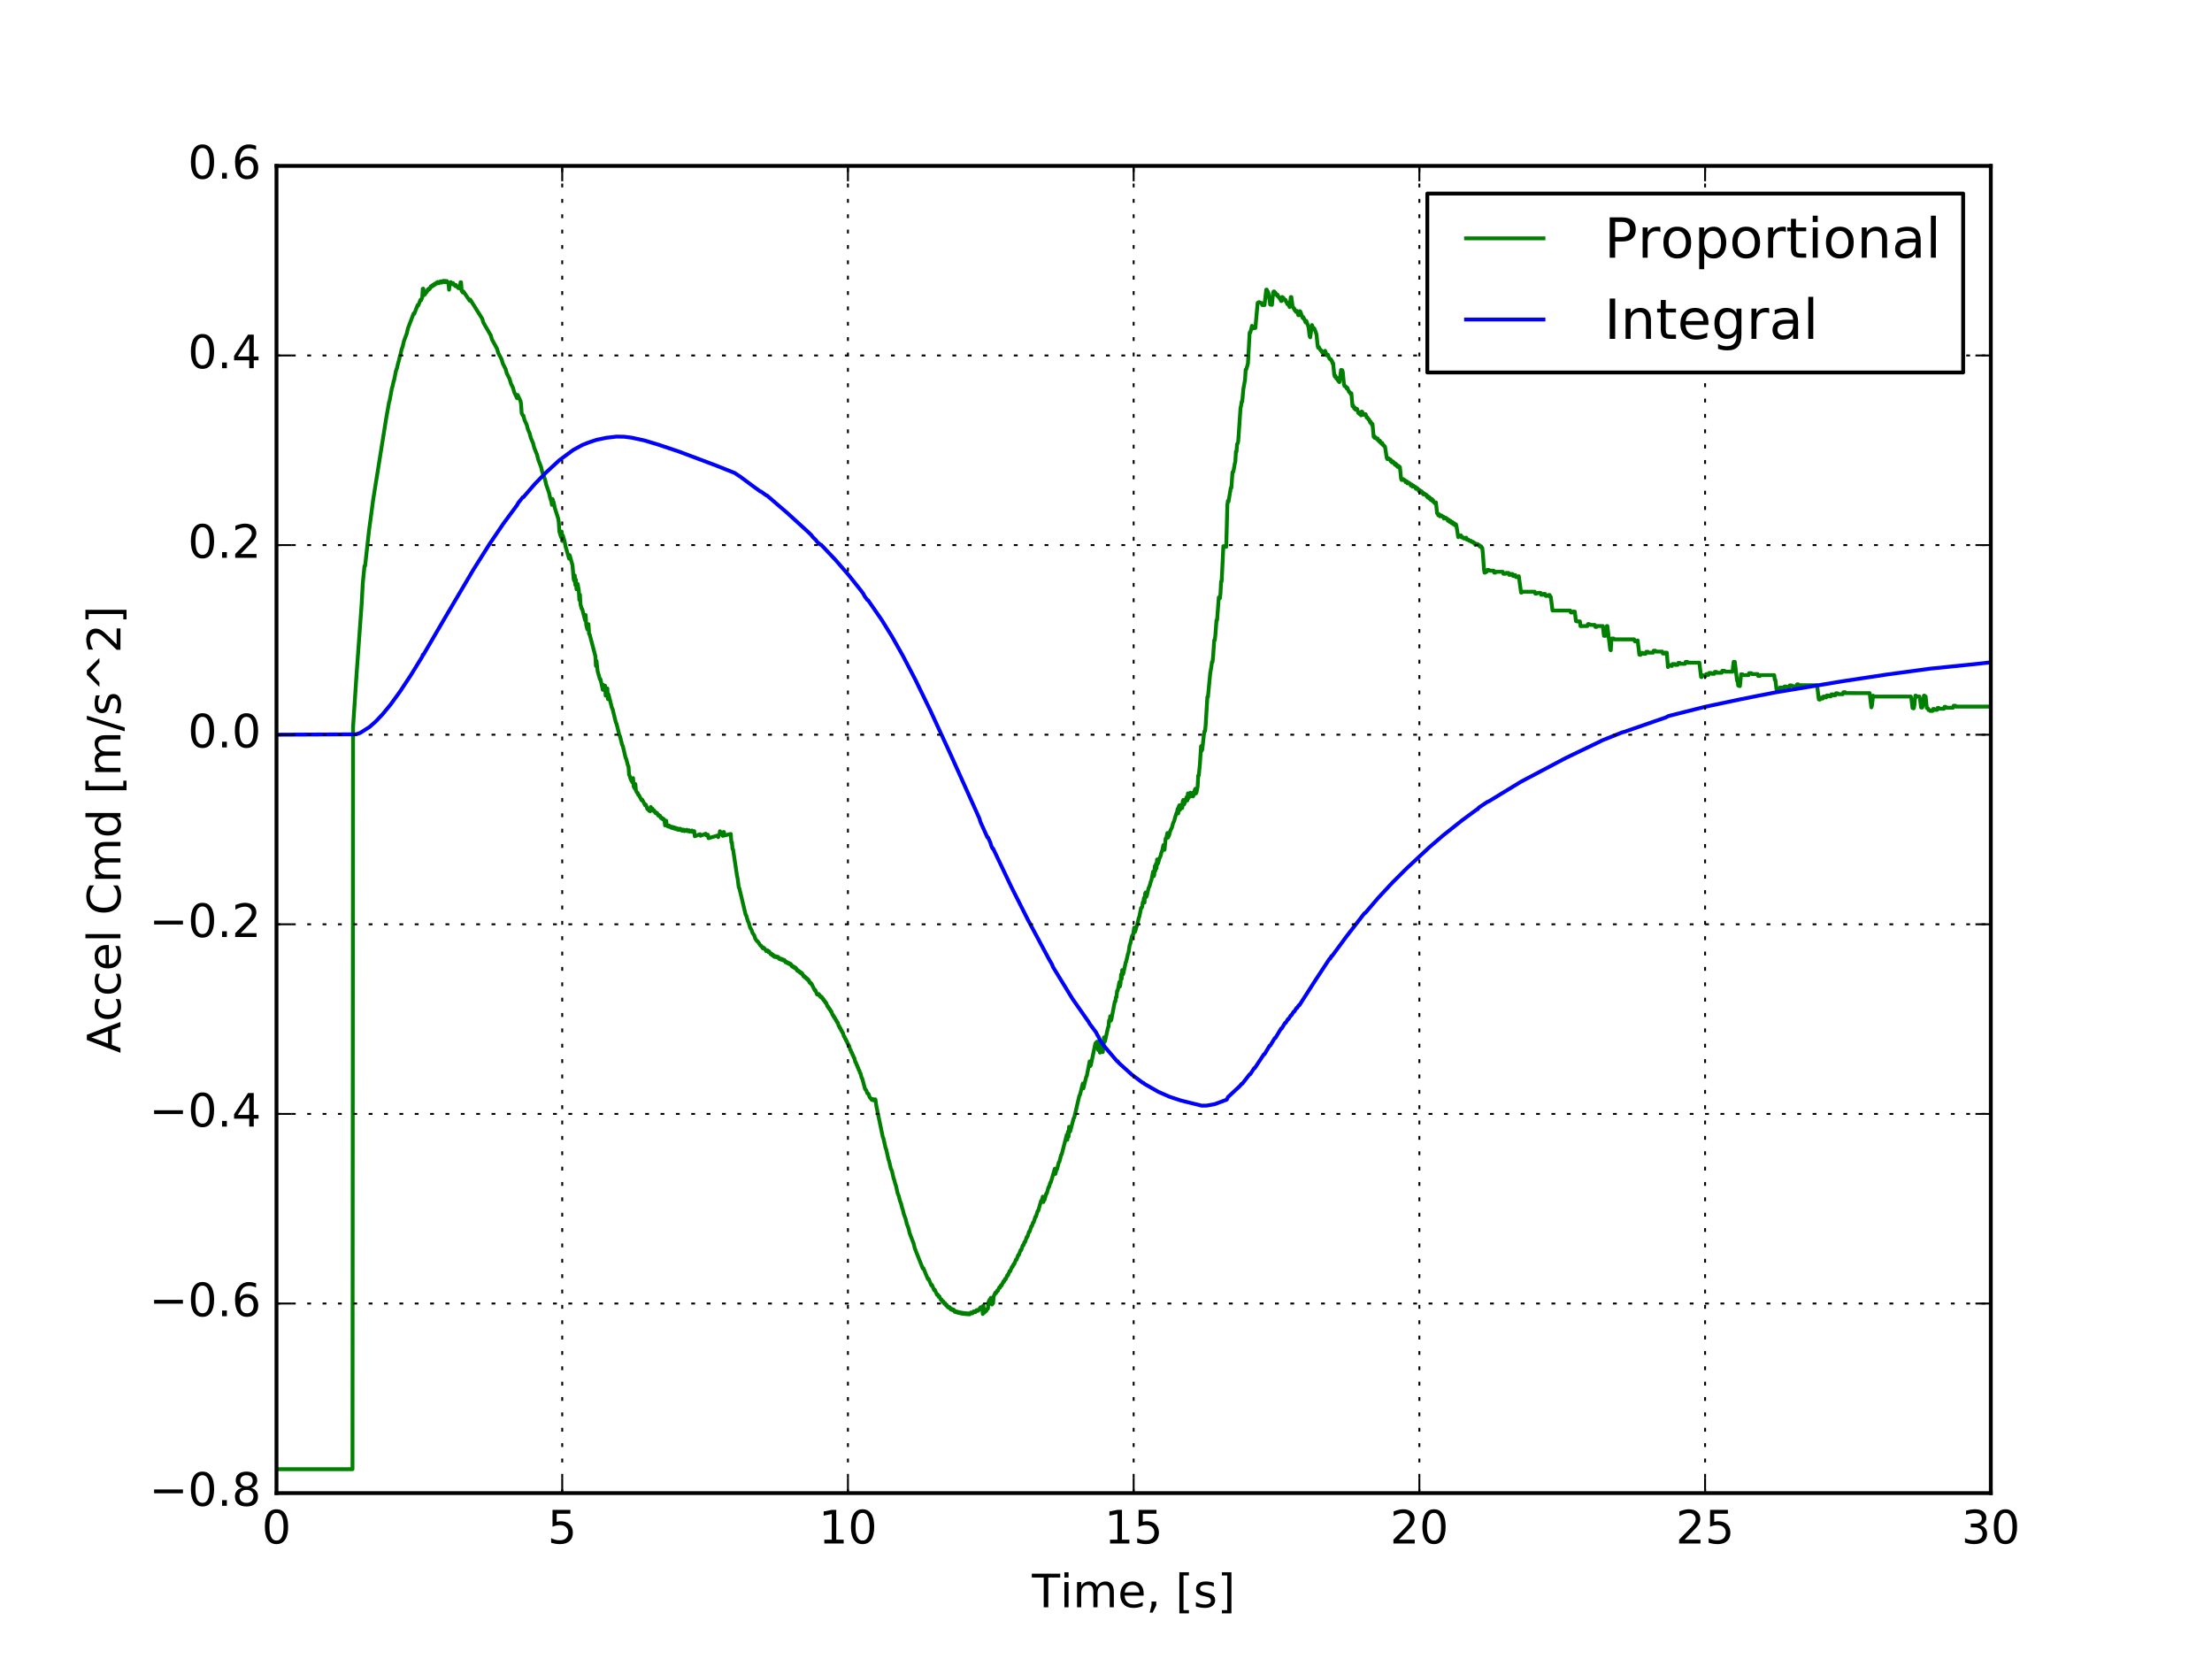 <?xml version="1.0" encoding="utf-8" standalone="no"?>
<!DOCTYPE svg PUBLIC "-//W3C//DTD SVG 1.1//EN"
  "http://www.w3.org/Graphics/SVG/1.1/DTD/svg11.dtd">
<!-- Created with matplotlib (http://matplotlib.org/) -->
<svg height="432pt" version="1.1" viewBox="0 0 576 432" width="576pt" xmlns="http://www.w3.org/2000/svg" xmlns:xlink="http://www.w3.org/1999/xlink">
 <defs>
  <style type="text/css">
*{stroke-linecap:butt;stroke-linejoin:round;stroke-miterlimit:100000;}
  </style>
 </defs>
 <g id="figure_1">
  <g id="patch_1">
   <path d="M 0 432 
L 576 432 
L 576 0 
L 0 0 
z
" style="fill:#ffffff;"/>
  </g>
  <g id="axes_1">
   <g id="patch_2">
    <path d="M 72 388.8 
L 518.4 388.8 
L 518.4 43.2 
L 72 43.2 
z
" style="fill:#ffffff;"/>
   </g>
   <g id="line2d_1">
    <path clip-path="url(#p22bbb3b03b)" d="M 72.149 382.572 
L 91.79 382.572 
L 91.939 189.318 
L 92.832 175.799 
L 94.171 157.304 
L 94.469 151.824 
L 94.915 147.374 
L 95.064 147.374 
L 96.106 138.032 
L 96.701 133.662 
L 97.147 130.263 
L 100.57 108.895 
L 101.314 104.708 
L 101.462 104.284 
L 102.058 101.055 
L 102.206 100.635 
L 102.504 99.284 
L 102.653 98.867 
L 103.099 96.593 
L 103.397 95.765 
L 103.694 94.428 
L 103.843 94.018 
L 104.141 92.686 
L 104.29 92.278 
L 104.587 90.952 
L 104.885 90.142 
L 105.182 88.823 
L 105.926 86.824 
L 106.224 85.518 
L 107.712 81.608 
L 107.861 81.734 
L 108.754 79.441 
L 108.902 79.574 
L 109.498 78.069 
L 109.646 78.207 
L 109.944 77.462 
L 110.093 75.187 
L 110.242 75.187 
L 110.39 76.863 
L 110.539 76.496 
L 110.688 76.64 
L 110.986 75.91 
L 111.134 76.057 
L 111.432 75.333 
L 111.581 75.484 
L 111.73 75.124 
L 111.878 75.277 
L 112.176 74.563 
L 112.325 74.718 
L 112.474 74.364 
L 112.622 74.521 
L 112.771 74.169 
L 112.92 74.329 
L 113.069 73.978 
L 113.218 74.14 
L 113.366 73.792 
L 113.515 73.955 
L 113.664 73.61 
L 113.813 73.775 
L 113.962 73.431 
L 114.259 73.767 
L 114.408 73.427 
L 114.557 73.597 
L 114.706 73.259 
L 115.003 73.604 
L 115.152 73.27 
L 115.301 73.445 
L 115.45 73.112 
L 115.747 73.468 
L 115.896 73.139 
L 116.194 73.501 
L 116.342 73.175 
L 116.789 73.729 
L 116.938 75.441 
L 117.086 73.596 
L 117.235 73.785 
L 117.384 73.466 
L 117.83 74.042 
L 117.979 73.728 
L 118.574 74.514 
L 118.723 74.206 
L 119.318 75.013 
L 119.467 74.71 
L 119.765 75.122 
L 119.914 73.51 
L 120.062 73.51 
L 120.211 75.747 
L 120.509 76.17 
L 120.658 75.876 
L 122.294 78.288 
L 122.443 78.008 
L 125.419 82.743 
L 125.568 82.991 
L 125.866 83.994 
L 127.8 87.344 
L 128.098 88.378 
L 129.437 90.827 
L 129.734 91.887 
L 130.627 93.584 
L 130.925 94.66 
L 131.669 96.115 
L 131.966 97.204 
L 132.71 98.697 
L 133.008 99.801 
L 133.603 101.022 
L 133.901 102.139 
L 134.645 103.7 
L 134.794 102.835 
L 135.538 104.424 
L 135.686 105.243 
L 135.835 107.556 
L 136.133 108.205 
L 136.282 108.205 
L 136.579 109.355 
L 137.174 110.674 
L 137.472 111.837 
L 137.918 112.843 
L 138.216 114.016 
L 138.811 115.401 
L 139.109 116.605 
L 139.853 118.427 
L 140.15 119.672 
L 140.894 121.596 
L 141.192 122.881 
L 141.936 124.901 
L 142.234 126.223 
L 142.978 128.339 
L 143.275 129.699 
L 143.573 130.577 
L 143.722 131.464 
L 143.87 129.942 
L 144.168 130.841 
L 144.466 132.243 
L 145.358 135.033 
L 145.507 135.997 
L 145.656 138.439 
L 146.102 139.888 
L 146.251 138.412 
L 146.4 140.866 
L 146.549 139.397 
L 146.995 140.889 
L 147.293 142.387 
L 148.186 145.466 
L 148.334 144.551 
L 149.078 147.197 
L 149.376 150.717 
L 149.525 151.259 
L 149.674 149.849 
L 149.822 152.349 
L 149.971 150.944 
L 150.12 153.45 
L 150.269 152.052 
L 150.418 152.052 
L 150.715 153.726 
L 150.864 156.241 
L 151.013 154.855 
L 151.162 157.373 
L 151.459 158.518 
L 151.608 158.606 
L 152.352 161.515 
L 152.501 160.154 
L 152.65 162.691 
L 152.947 163.879 
L 153.096 162.531 
L 153.245 162.531 
L 153.394 165.076 
L 153.542 165.192 
L 155.03 170.845 
L 155.179 173.411 
L 155.328 172.098 
L 155.626 174.817 
L 156.221 176.883 
L 156.37 176.883 
L 156.965 179.633 
L 157.114 178.349 
L 157.411 179.656 
L 157.56 178.553 
L 157.709 181.146 
L 157.858 179.875 
L 158.006 180.539 
L 158.155 179.269 
L 158.304 182.054 
L 158.453 180.79 
L 159.346 184.359 
L 159.494 184.558 
L 160.387 188.207 
L 160.536 188.42 
L 161.28 191.44 
L 161.429 191.665 
L 162.024 194.023 
L 162.173 194.257 
L 162.917 197.373 
L 163.066 197.618 
L 163.512 199.323 
L 163.661 199.574 
L 163.81 201.748 
L 163.958 202.002 
L 164.256 202.998 
L 164.702 203.783 
L 164.851 202.609 
L 165 204.794 
L 165.298 205.333 
L 165.446 204.165 
L 165.595 205.875 
L 165.893 206.428 
L 166.042 206.428 
L 166.19 206.983 
L 166.339 206.983 
L 167.083 208.407 
L 167.232 208.216 
L 167.976 209.673 
L 168.125 209.491 
L 168.274 209.787 
L 168.571 210.687 
L 168.72 210.513 
L 169.018 211.122 
L 169.166 210.951 
L 169.315 211.257 
L 169.464 210.133 
L 169.762 210.753 
L 169.91 210.588 
L 170.208 211.217 
L 170.357 211.056 
L 170.654 211.693 
L 170.803 211.536 
L 170.952 211.859 
L 171.101 211.705 
L 171.398 212.356 
L 171.547 212.207 
L 171.696 212.534 
L 171.845 212.388 
L 172.142 213.051 
L 172.291 212.907 
L 172.44 213.242 
L 172.589 213.102 
L 172.738 213.439 
L 172.886 213.302 
L 173.035 213.642 
L 173.184 214.936 
L 173.333 214.802 
L 173.482 213.717 
L 173.63 215.014 
L 173.779 214.884 
L 173.928 215.231 
L 174.226 214.979 
L 174.374 215.331 
L 174.523 215.331 
L 174.672 215.209 
L 174.821 215.564 
L 175.118 215.325 
L 175.267 215.683 
L 175.565 215.451 
L 175.714 215.813 
L 176.011 215.588 
L 176.16 215.952 
L 176.458 215.734 
L 176.606 216.103 
L 177.053 215.787 
L 177.202 216.16 
L 177.499 215.958 
L 177.648 216.335 
L 178.094 216.046 
L 178.243 216.427 
L 178.838 216.063 
L 178.987 216.448 
L 179.434 216.19 
L 179.582 216.58 
L 180.178 216.254 
L 180.326 216.65 
L 180.773 216.42 
L 180.922 217.768 
L 182.261 217.218 
L 182.41 217.628 
L 183.749 217.1 
L 183.898 217.52 
L 184.344 217.367 
L 184.493 218.264 
L 186.874 217.565 
L 187.022 217.996 
L 187.171 217.482 
L 187.32 217.441 
L 187.469 216.455 
L 187.618 216.887 
L 188.064 216.765 
L 188.213 217.668 
L 188.362 216.684 
L 188.51 216.644 
L 188.659 217.548 
L 190.296 217.159 
L 190.445 219.337 
L 190.594 219.337 
L 190.742 221.05 
L 190.891 221.203 
L 191.933 228.124 
L 192.082 228.759 
L 192.379 231.146 
L 192.528 231.318 
L 194.165 238.192 
L 194.314 238.385 
L 194.76 239.903 
L 194.909 240.1 
L 195.355 241.636 
L 195.653 242.044 
L 195.95 242.925 
L 196.397 243.557 
L 196.694 244.457 
L 197.141 245.112 
L 197.29 245.112 
L 198.034 246.244 
L 198.182 246.244 
L 198.629 246.943 
L 198.778 246.709 
L 198.926 246.948 
L 199.075 246.948 
L 199.522 247.678 
L 199.67 247.678 
L 199.819 247.453 
L 200.117 247.953 
L 200.266 247.734 
L 200.712 248.5 
L 200.861 248.291 
L 201.158 248.813 
L 201.307 248.609 
L 201.605 249.142 
L 201.754 248.939 
L 201.902 249.21 
L 202.051 249.013 
L 202.2 249.285 
L 202.349 249.092 
L 202.498 249.369 
L 202.646 249.177 
L 202.944 249.738 
L 203.093 249.552 
L 203.242 249.836 
L 203.39 249.65 
L 203.539 249.939 
L 203.688 249.759 
L 203.837 250.048 
L 203.986 249.873 
L 204.134 250.168 
L 204.283 249.994 
L 204.581 250.591 
L 204.73 250.422 
L 204.878 250.724 
L 205.027 250.562 
L 205.176 250.868 
L 205.325 250.706 
L 205.474 251.014 
L 205.622 250.858 
L 205.771 251.172 
L 205.92 251.016 
L 206.218 251.656 
L 206.366 251.506 
L 206.515 251.827 
L 206.664 251.683 
L 206.813 252.01 
L 206.962 251.867 
L 207.11 252.194 
L 207.259 252.057 
L 207.557 252.724 
L 207.706 252.594 
L 207.854 252.934 
L 208.003 252.804 
L 208.152 253.144 
L 208.301 253.021 
L 208.45 253.367 
L 208.598 253.245 
L 208.747 253.597 
L 208.896 253.48 
L 209.194 254.188 
L 209.342 254.078 
L 209.491 254.439 
L 209.64 254.329 
L 209.789 254.696 
L 209.938 254.593 
L 210.086 254.96 
L 210.235 254.859 
L 210.384 255.233 
L 210.533 255.137 
L 210.83 255.887 
L 210.979 255.799 
L 211.128 256.181 
L 211.277 256.093 
L 212.17 257.893 
L 212.318 257.821 
L 212.765 258.967 
L 213.211 258.843 
L 213.36 259.255 
L 213.509 259.204 
L 213.658 259.624 
L 213.955 259.574 
L 214.104 260.001 
L 214.253 259.959 
L 214.402 260.387 
L 214.55 260.346 
L 214.699 260.78 
L 214.848 260.747 
L 214.997 261.183 
L 215.146 261.156 
L 215.443 262.044 
L 215.592 262.019 
L 215.741 262.471 
L 215.89 262.454 
L 216.038 262.906 
L 216.187 262.896 
L 216.336 263.356 
L 216.485 263.347 
L 216.782 264.277 
L 216.931 264.276 
L 217.08 264.745 
L 217.229 264.753 
L 217.378 265.23 
L 217.526 265.238 
L 217.675 265.717 
L 217.824 265.733 
L 217.973 266.219 
L 218.122 266.237 
L 218.419 267.219 
L 218.568 267.245 
L 218.717 267.742 
L 218.866 267.776 
L 219.014 268.28 
L 219.163 268.316 
L 219.312 268.821 
L 219.461 268.865 
L 219.758 269.893 
L 219.907 269.946 
L 220.056 270.469 
L 220.205 270.523 
L 220.354 271.048 
L 220.502 271.11 
L 220.651 271.642 
L 220.8 271.706 
L 220.949 272.247 
L 221.098 272.319 
L 221.395 273.406 
L 221.544 273.487 
L 221.693 274.039 
L 221.842 274.122 
L 221.99 274.676 
L 222.139 274.768 
L 222.288 275.329 
L 222.437 275.423 
L 222.734 276.566 
L 222.883 276.67 
L 223.032 277.244 
L 223.181 277.357 
L 223.33 277.939 
L 223.478 278.052 
L 223.627 278.644 
L 223.776 278.767 
L 223.925 279.36 
L 224.074 279.485 
L 224.371 280.692 
L 224.52 280.826 
L 225.264 283.594 
L 225.562 283.906 
L 225.859 284.708 
L 226.008 284.708 
L 226.157 284.877 
L 226.454 285.7 
L 227.05 286.435 
L 227.198 286.155 
L 227.496 286.535 
L 227.645 286.266 
L 227.794 286.466 
L 227.942 286.269 
L 228.24 288.215 
L 229.877 296.075 
L 230.026 296.376 
L 230.621 299.005 
L 230.77 299.312 
L 231.365 302.004 
L 231.514 302.327 
L 231.96 304.246 
L 232.258 304.914 
L 232.704 306.881 
L 232.853 307.226 
L 233.15 308.39 
L 233.299 308.739 
L 233.746 310.736 
L 234.043 311.465 
L 234.341 312.672 
L 234.638 313.415 
L 234.936 314.636 
L 235.085 315.014 
L 235.382 316.242 
L 235.829 317.412 
L 236.126 318.675 
L 236.573 319.857 
L 236.87 321.117 
L 237.912 323.828 
L 238.21 325.067 
L 240.293 330.314 
L 240.442 330.214 
L 241.632 333.089 
L 241.781 332.972 
L 242.525 334.726 
L 242.674 334.596 
L 243.269 335.977 
L 243.418 335.844 
L 244.013 337.193 
L 244.162 337.058 
L 244.459 337.719 
L 244.608 337.578 
L 245.054 338.555 
L 245.203 338.41 
L 245.501 339.05 
L 245.65 338.89 
L 245.947 339.52 
L 246.096 339.362 
L 246.394 339.98 
L 246.542 339.817 
L 246.84 340.433 
L 246.989 340.264 
L 247.138 340.569 
L 247.286 340.392 
L 247.584 340.993 
L 247.733 340.809 
L 247.882 341.103 
L 248.03 340.923 
L 248.179 341.218 
L 248.328 341.032 
L 248.626 341.61 
L 248.774 341.417 
L 248.923 341.702 
L 249.072 341.501 
L 249.221 341.776 
L 249.37 341.577 
L 249.518 341.855 
L 249.667 341.658 
L 249.816 341.929 
L 249.965 341.725 
L 250.114 341.997 
L 250.262 341.786 
L 250.411 342.052 
L 250.56 341.842 
L 250.709 342.1 
L 250.858 341.884 
L 251.006 342.146 
L 251.155 341.921 
L 251.304 342.175 
L 251.453 341.954 
L 251.602 342.21 
L 251.75 341.981 
L 251.899 342.23 
L 252.048 342.003 
L 252.197 342.244 
L 252.346 342.011 
L 252.494 342.254 
L 252.792 341.772 
L 252.941 342.009 
L 253.09 341.761 
L 253.238 341.991 
L 253.536 341.482 
L 253.685 341.705 
L 253.834 341.452 
L 253.982 341.669 
L 254.28 341.15 
L 254.429 341.37 
L 254.578 341.104 
L 254.726 341.317 
L 255.322 340.422 
L 255.47 340.622 
L 255.619 340.343 
L 255.768 340.535 
L 255.917 342.165 
L 256.066 339.965 
L 256.214 341.587 
L 256.363 341.773 
L 256.661 341.188 
L 256.81 341.368 
L 257.107 340.77 
L 257.256 340.77 
L 257.405 339.028 
L 257.702 338.401 
L 257.851 338.568 
L 258 337.937 
L 258.149 339.537 
L 258.298 339.697 
L 258.446 339.371 
L 258.595 339.371 
L 258.744 337.604 
L 259.19 336.611 
L 259.339 336.759 
L 259.637 336.079 
L 259.786 336.221 
L 260.232 335.19 
L 260.381 335.326 
L 260.678 334.62 
L 260.827 334.749 
L 261.274 333.669 
L 261.422 333.782 
L 261.72 333.042 
L 261.869 333.15 
L 262.315 332.022 
L 262.464 332.123 
L 262.91 330.96 
L 263.059 331.055 
L 263.506 329.862 
L 263.654 329.941 
L 263.952 329.138 
L 264.101 329.211 
L 264.547 327.977 
L 264.696 328.045 
L 265.142 326.783 
L 265.291 326.844 
L 265.738 325.546 
L 265.886 325.591 
L 266.333 324.272 
L 266.482 324.311 
L 266.779 323.414 
L 266.928 323.447 
L 267.374 322.076 
L 267.523 322.103 
L 267.97 320.703 
L 268.118 320.714 
L 268.565 319.286 
L 268.714 319.291 
L 269.011 318.322 
L 269.16 318.32 
L 269.606 316.842 
L 269.755 316.833 
L 270.202 315.325 
L 270.35 315.301 
L 271.094 312.694 
L 271.243 312.656 
L 271.541 311.601 
L 271.69 313.017 
L 271.838 312.485 
L 271.987 312.441 
L 272.434 310.824 
L 272.582 310.774 
L 273.029 309.137 
L 273.178 309.071 
L 273.475 307.966 
L 273.624 307.893 
L 274.666 304.322 
L 274.814 305.696 
L 275.112 304.532 
L 275.261 304.44 
L 275.707 302.672 
L 275.856 302.564 
L 276.302 300.766 
L 276.451 300.653 
L 277.79 295.462 
L 277.939 296.792 
L 278.088 294.686 
L 278.237 296.018 
L 278.386 293.421 
L 278.534 294.745 
L 278.683 294.595 
L 279.576 291.195 
L 279.725 291.032 
L 281.064 285.3 
L 281.213 285.109 
L 281.957 282.148 
L 282.106 283.423 
L 282.85 280.406 
L 282.998 280.187 
L 283.742 276.372 
L 283.891 277.624 
L 284.04 277.392 
L 285.23 271.761 
L 285.379 271.509 
L 285.528 271.995 
L 285.677 271.241 
L 285.974 273.437 
L 286.123 271.922 
L 286.421 274.102 
L 286.57 272.574 
L 286.718 273.79 
L 286.867 273.518 
L 287.016 273.961 
L 287.165 273.961 
L 287.314 272.91 
L 287.462 270.144 
L 287.611 271.348 
L 287.76 271.064 
L 288.504 267.621 
L 288.653 267.324 
L 288.802 265.728 
L 288.95 265.728 
L 289.099 264.623 
L 289.248 265.804 
L 289.397 265.493 
L 290.29 260.8 
L 290.438 260.8 
L 290.587 259.656 
L 290.736 259.656 
L 290.885 258.01 
L 291.034 258.01 
L 291.331 256.538 
L 291.48 255.716 
L 291.629 256.888 
L 291.778 256.066 
L 291.926 253.747 
L 292.075 254.921 
L 292.224 252.601 
L 292.373 253.776 
L 292.522 253.453 
L 293.117 250.667 
L 293.266 250.345 
L 293.712 248.381 
L 293.861 248.061 
L 294.158 246.099 
L 294.307 245.779 
L 294.754 243.818 
L 294.902 243.499 
L 295.051 243.499 
L 295.349 241.54 
L 295.498 242.725 
L 295.646 242.406 
L 295.944 241.269 
L 296.093 240.951 
L 296.539 238.996 
L 296.688 238.678 
L 297.134 236.409 
L 297.283 236.409 
L 297.432 236.092 
L 297.581 234.958 
L 297.73 234.958 
L 297.878 233.825 
L 298.027 235.017 
L 298.176 232.692 
L 298.325 232.377 
L 298.474 233.571 
L 298.622 233.256 
L 299.069 231.308 
L 299.366 230.681 
L 299.664 229.552 
L 299.813 229.239 
L 300.259 226.982 
L 300.408 228.181 
L 300.557 227.869 
L 300.706 225.542 
L 300.854 226.742 
L 301.003 224.919 
L 301.152 226.12 
L 301.301 223.793 
L 301.45 224.995 
L 301.598 224.684 
L 301.896 223.56 
L 302.194 222.94 
L 302.491 221.817 
L 302.64 221.507 
L 302.938 220.076 
L 303.086 221.283 
L 303.235 221.283 
L 303.533 218.339 
L 303.682 218.339 
L 303.979 216.911 
L 304.128 218.121 
L 304.426 217.507 
L 304.723 216.389 
L 305.17 215.471 
L 305.467 214.354 
L 305.765 213.744 
L 306.062 212.628 
L 306.36 211.716 
L 306.509 211.412 
L 306.658 210.601 
L 306.806 211.819 
L 306.955 209.995 
L 307.104 209.692 
L 307.253 210.91 
L 307.55 210.305 
L 307.699 209.495 
L 307.848 210.414 
L 307.997 208.59 
L 308.146 208.288 
L 308.294 209.509 
L 308.592 208.907 
L 308.89 207.798 
L 309.038 207.498 
L 309.187 208.422 
L 309.336 206.597 
L 309.485 207.822 
L 309.634 207.523 
L 309.931 206.416 
L 310.08 207.344 
L 310.526 206.449 
L 310.675 207.379 
L 310.824 207.081 
L 311.122 205.681 
L 311.27 205.384 
L 311.419 206.614 
L 311.568 206.317 
L 311.866 204.803 
L 312.014 201.921 
L 312.163 201.922 
L 312.461 198.868 
L 312.758 194.282 
L 312.907 195.516 
L 313.056 195.221 
L 313.502 191.23 
L 313.651 190.383 
L 313.8 190.383 
L 313.949 188.852 
L 314.395 181.491 
L 314.544 181.491 
L 315.139 175.283 
L 315.437 173.586 
L 315.586 172.393 
L 315.734 172.393 
L 315.883 171.076 
L 316.181 166.688 
L 316.33 166.688 
L 316.478 165.371 
L 316.776 161.491 
L 316.925 161.491 
L 317.371 155.549 
L 317.52 155.771 
L 317.669 155.771 
L 317.818 154.454 
L 317.966 151.406 
L 318.115 151.406 
L 318.562 142.208 
L 319.008 142.208 
L 319.157 142.394 
L 319.306 142.394 
L 319.603 131.434 
L 319.752 130.405 
L 319.901 130.63 
L 320.496 127.043 
L 320.645 127.043 
L 320.942 122.965 
L 321.091 122.965 
L 321.24 122.392 
L 321.538 120.728 
L 321.686 120.153 
L 321.835 117.578 
L 321.984 117.578 
L 322.133 115.616 
L 322.282 115.498 
L 322.43 114.923 
L 323.026 106.258 
L 323.174 105.682 
L 323.323 104.589 
L 323.472 104.589 
L 323.77 101.307 
L 324.216 98.831 
L 324.365 96.232 
L 324.514 96.232 
L 324.96 94.682 
L 325.406 86.618 
L 325.555 86.618 
L 325.853 85.537 
L 326.002 84.844 
L 326.299 85.528 
L 326.746 85.405 
L 326.894 85.405 
L 327.49 78.855 
L 327.638 78.855 
L 327.787 78.687 
L 327.936 78.687 
L 328.382 78.915 
L 328.531 78.915 
L 328.68 79.433 
L 329.275 79.433 
L 329.722 75.422 
L 329.87 75.422 
L 330.019 75.94 
L 330.168 75.94 
L 330.317 76.458 
L 330.763 79.326 
L 330.912 79.098 
L 331.061 79.098 
L 331.21 79.389 
L 331.507 76.24 
L 331.656 75.895 
L 331.805 75.895 
L 331.954 76.186 
L 332.102 76.186 
L 332.251 76.704 
L 332.4 76.59 
L 332.549 76.995 
L 332.698 76.767 
L 332.846 77.285 
L 332.995 77.285 
L 333.293 77.866 
L 333.442 77.866 
L 333.59 78.384 
L 333.739 78.384 
L 333.888 77.334 
L 334.037 77.641 
L 334.186 77.527 
L 334.483 78.109 
L 334.781 78.109 
L 334.93 78.691 
L 335.078 78.691 
L 335.227 79.208 
L 335.525 79.272 
L 335.822 79.967 
L 336.12 77.354 
L 336.269 77.354 
L 336.566 79.625 
L 336.864 80.32 
L 337.013 80.32 
L 337.162 80.838 
L 337.31 80.789 
L 337.459 81.193 
L 337.608 80.967 
L 337.757 80.967 
L 338.054 82.066 
L 338.352 82.066 
L 338.501 81.025 
L 338.65 81.204 
L 339.096 82.529 
L 339.245 82.821 
L 339.394 82.595 
L 339.989 83.984 
L 340.138 83.532 
L 340.435 84.34 
L 340.733 85.147 
L 341.03 87.547 
L 341.179 87.837 
L 341.626 84.641 
L 342.072 85.74 
L 342.221 85.514 
L 342.667 86.612 
L 342.816 87.129 
L 343.114 90.041 
L 343.262 90.558 
L 343.411 90.332 
L 343.858 91.205 
L 344.006 91.205 
L 344.304 91.786 
L 344.453 91.56 
L 344.75 92.366 
L 344.899 92.366 
L 345.048 91.35 
L 345.494 92.534 
L 345.643 92.309 
L 345.792 92.374 
L 346.09 93.181 
L 346.238 93.471 
L 346.536 93.537 
L 346.685 93.94 
L 346.834 93.94 
L 346.982 94.634 
L 347.131 94.521 
L 347.429 97.542 
L 347.578 98.058 
L 347.726 97.832 
L 348.024 98.638 
L 348.173 98.413 
L 348.47 99.219 
L 348.619 98.994 
L 348.768 99.51 
L 349.214 96.318 
L 349.363 96.609 
L 349.512 96.384 
L 349.661 96.899 
L 349.958 100.029 
L 350.107 100.545 
L 350.405 100.61 
L 350.702 101.191 
L 350.851 100.966 
L 351.149 101.771 
L 351.298 102.062 
L 351.446 102.062 
L 351.744 102.642 
L 351.893 102.417 
L 352.19 105.77 
L 352.339 105.545 
L 352.637 106.35 
L 352.786 106.126 
L 352.934 106.641 
L 353.083 106.416 
L 353.232 106.706 
L 353.381 106.481 
L 353.678 107.511 
L 353.827 107.286 
L 353.976 107.801 
L 354.274 107.865 
L 354.422 108.155 
L 354.571 107.162 
L 354.72 107.222 
L 355.018 108.027 
L 355.166 107.803 
L 355.613 107.868 
L 355.91 108.786 
L 356.059 108.673 
L 356.357 109.253 
L 356.506 109.253 
L 356.803 110.058 
L 356.952 109.833 
L 357.25 110.637 
L 357.398 110.413 
L 357.696 113.76 
L 357.845 113.536 
L 357.994 114.05 
L 358.142 113.825 
L 358.291 114.115 
L 358.44 114.115 
L 358.589 114.405 
L 358.738 114.181 
L 358.886 114.695 
L 359.035 114.695 
L 359.184 114.985 
L 359.333 114.76 
L 359.482 115.274 
L 359.63 115.274 
L 359.779 115.564 
L 359.928 115.339 
L 360.077 115.853 
L 360.226 115.853 
L 360.374 116.143 
L 360.523 116.143 
L 360.672 116.432 
L 361.118 119.264 
L 361.267 119.554 
L 361.416 119.329 
L 361.565 119.329 
L 361.714 119.619 
L 362.011 119.619 
L 362.16 120.133 
L 362.309 119.908 
L 362.458 120.422 
L 362.606 120.422 
L 362.755 120.198 
L 362.904 120.487 
L 363.053 120.487 
L 363.202 121.001 
L 363.35 121.001 
L 363.499 120.776 
L 363.648 121.29 
L 363.797 121.066 
L 363.946 121.579 
L 364.094 121.579 
L 364.243 121.355 
L 364.392 121.868 
L 364.541 121.644 
L 364.838 124.642 
L 364.987 124.988 
L 365.136 124.988 
L 365.285 124.764 
L 365.434 124.764 
L 365.582 125.053 
L 365.88 125.053 
L 366.029 125.567 
L 366.178 125.342 
L 366.326 125.342 
L 366.475 125.856 
L 366.624 125.631 
L 366.773 125.631 
L 366.922 125.92 
L 367.219 125.92 
L 367.368 126.434 
L 367.517 126.21 
L 367.666 126.21 
L 367.814 126.723 
L 367.963 126.498 
L 368.112 126.498 
L 368.261 126.787 
L 368.558 126.787 
L 368.707 127.301 
L 368.856 127.076 
L 369.005 127.076 
L 369.154 127.365 
L 369.302 127.365 
L 369.451 127.878 
L 369.6 127.654 
L 369.749 127.654 
L 369.898 127.942 
L 370.195 127.942 
L 370.344 128.456 
L 370.493 128.231 
L 370.642 128.744 
L 370.79 128.744 
L 370.939 128.52 
L 371.088 128.808 
L 371.386 128.808 
L 371.534 129.321 
L 371.683 129.096 
L 371.832 129.61 
L 371.981 129.61 
L 372.13 129.385 
L 372.278 129.898 
L 372.427 129.673 
L 372.576 130.186 
L 372.725 130.186 
L 372.874 129.962 
L 373.022 130.475 
L 373.171 130.25 
L 373.32 130.763 
L 373.469 130.763 
L 373.618 131.051 
L 373.766 131.051 
L 373.915 130.826 
L 374.213 133.658 
L 374.362 133.658 
L 374.51 134.171 
L 374.659 133.947 
L 374.808 133.947 
L 374.957 134.459 
L 375.106 134.235 
L 375.403 134.235 
L 375.552 134.523 
L 375.85 134.523 
L 375.998 135.036 
L 376.147 134.811 
L 376.445 134.811 
L 376.594 135.099 
L 376.891 135.099 
L 377.04 135.612 
L 377.189 135.388 
L 377.338 135.388 
L 377.486 135.9 
L 377.635 135.675 
L 377.784 135.675 
L 377.933 136.188 
L 378.082 135.963 
L 378.23 135.963 
L 378.379 136.476 
L 378.528 136.251 
L 378.677 136.251 
L 378.826 136.764 
L 378.974 136.539 
L 379.123 136.539 
L 379.272 137.051 
L 379.718 139.882 
L 379.867 139.658 
L 380.165 139.658 
L 380.314 139.433 
L 380.462 139.433 
L 380.611 139.946 
L 381.058 139.946 
L 381.206 140.234 
L 381.653 140.234 
L 381.802 140.009 
L 381.95 140.521 
L 382.397 140.521 
L 382.546 140.809 
L 382.992 140.809 
L 383.141 141.097 
L 383.587 141.097 
L 383.736 141.384 
L 384.034 141.384 
L 384.182 141.897 
L 384.331 141.672 
L 384.778 141.672 
L 384.926 141.96 
L 385.224 141.96 
L 385.373 142.359 
L 385.67 142.247 
L 385.819 142.647 
L 385.968 142.647 
L 386.117 143.883 
L 386.414 148.103 
L 386.563 149.12 
L 386.712 149.12 
L 386.861 148.895 
L 387.158 148.895 
L 387.307 148.383 
L 387.605 148.383 
L 388.051 148.608 
L 388.944 148.608 
L 389.093 149.12 
L 389.39 149.12 
L 389.539 148.895 
L 391.325 148.895 
L 391.474 149.407 
L 392.069 149.407 
L 392.218 149.182 
L 392.813 149.182 
L 392.962 149.694 
L 393.259 149.694 
L 393.408 149.47 
L 393.854 149.47 
L 394.003 149.981 
L 394.301 149.981 
L 394.45 149.757 
L 394.598 149.757 
L 394.747 150.268 
L 395.342 150.268 
L 395.491 150.044 
L 396.086 154.309 
L 396.235 154.309 
L 396.384 154.084 
L 399.658 154.084 
L 399.806 154.596 
L 400.104 154.596 
L 400.55 154.371 
L 401.146 154.371 
L 401.294 154.883 
L 401.741 154.883 
L 401.89 154.658 
L 402.336 154.658 
L 402.485 155.169 
L 403.08 155.169 
L 403.229 154.944 
L 403.526 154.944 
L 403.675 155.455 
L 403.824 155.455 
L 404.27 158.983 
L 408.883 158.983 
L 409.032 159.494 
L 409.478 159.494 
L 409.627 159.268 
L 410.074 159.268 
L 410.371 161.737 
L 410.669 161.818 
L 411.413 161.818 
L 411.562 163.052 
L 412.157 163.02 
L 413.347 163.02 
L 413.496 162.509 
L 413.794 162.509 
L 414.24 162.735 
L 415.282 162.735 
L 415.43 163.246 
L 415.728 163.246 
L 415.877 163.02 
L 417.365 163.02 
L 417.662 165.572 
L 418.109 165.572 
L 418.406 163.02 
L 418.555 163.02 
L 419.299 169.193 
L 419.448 169.327 
L 419.597 166.772 
L 419.746 166.261 
L 420.192 166.261 
L 420.341 166.487 
L 425.549 166.487 
L 425.698 166.998 
L 426.293 166.998 
L 426.442 166.772 
L 426.888 170.475 
L 427.186 170.524 
L 427.334 170.013 
L 427.781 170.013 
L 427.93 170.239 
L 428.525 170.239 
L 428.674 169.728 
L 429.12 169.728 
L 429.269 169.954 
L 430.459 169.954 
L 430.608 169.443 
L 431.054 169.443 
L 431.203 169.669 
L 432.84 169.669 
L 432.989 170.18 
L 433.435 170.18 
L 433.584 169.954 
L 434.03 169.954 
L 434.328 173.707 
L 434.477 173.196 
L 435.072 173.196 
L 435.221 173.422 
L 435.37 173.422 
L 435.518 172.911 
L 436.114 172.911 
L 436.262 173.138 
L 436.858 173.138 
L 437.006 172.627 
L 437.453 172.627 
L 437.602 172.853 
L 438.792 172.853 
L 438.941 172.342 
L 439.387 172.342 
L 439.536 172.568 
L 442.512 172.568 
L 442.958 176.274 
L 443.107 176.322 
L 443.256 175.812 
L 443.851 175.925 
L 444.149 176.038 
L 444.298 175.528 
L 444.744 175.53 
L 444.893 175.753 
L 445.042 175.243 
L 445.637 175.244 
L 445.786 175.469 
L 446.381 175.47 
L 446.53 174.96 
L 446.976 174.962 
L 447.125 175.184 
L 448.315 175.188 
L 448.464 174.678 
L 449.059 174.679 
L 449.208 174.9 
L 451.142 174.906 
L 451.44 172.336 
L 451.738 172.336 
L 452.333 177.279 
L 452.482 177.279 
L 452.63 178.515 
L 452.928 178.656 
L 453.077 178.657 
L 453.374 175.578 
L 453.672 175.578 
L 454.118 175.805 
L 455.309 175.805 
L 455.458 175.294 
L 456.053 175.294 
L 456.202 175.521 
L 457.69 175.521 
L 457.838 176.032 
L 458.285 176.032 
L 458.434 175.805 
L 462.005 175.805 
L 462.154 177.041 
L 462.302 177.041 
L 462.6 179.513 
L 463.046 179.559 
L 463.344 179.559 
L 463.493 179.048 
L 464.088 179.048 
L 464.237 179.275 
L 464.534 179.275 
L 464.683 178.764 
L 465.13 178.764 
L 465.576 178.991 
L 465.874 178.991 
L 466.022 178.48 
L 466.469 178.48 
L 466.915 178.707 
L 467.808 178.707 
L 467.957 178.197 
L 468.254 178.197 
L 468.403 178.423 
L 473.165 178.423 
L 473.611 182.133 
L 473.909 182.179 
L 474.058 181.668 
L 474.355 181.669 
L 474.504 181.895 
L 474.653 181.895 
L 474.802 181.385 
L 475.248 181.385 
L 475.397 181.611 
L 475.546 181.612 
L 475.694 181.101 
L 476.141 181.102 
L 476.29 181.328 
L 476.736 181.329 
L 476.885 180.818 
L 477.331 180.819 
L 477.48 181.044 
L 477.926 181.045 
L 478.075 180.534 
L 478.522 180.535 
L 478.67 180.76 
L 479.861 180.762 
L 480.01 180.252 
L 480.456 180.249 
L 480.605 180.477 
L 486.854 180.487 
L 487.301 184.199 
L 487.45 183.723 
L 487.747 181.147 
L 487.896 181.375 
L 497.568 181.375 
L 497.717 181.886 
L 498.014 184.36 
L 498.312 184.461 
L 498.461 183.951 
L 498.758 181.147 
L 498.907 181.147 
L 499.056 181.375 
L 499.8 181.375 
L 499.949 181.886 
L 500.246 184.234 
L 500.544 184.234 
L 500.693 183.724 
L 500.99 181.147 
L 501.139 181.147 
L 501.288 181.375 
L 501.437 181.375 
L 501.734 184.36 
L 502.032 184.461 
L 502.181 184.902 
L 502.478 184.902 
L 502.627 185.13 
L 503.222 185.13 
L 503.371 184.619 
L 503.669 184.619 
L 503.818 184.847 
L 504.413 184.847 
L 504.562 184.336 
L 504.859 184.336 
L 505.008 184.564 
L 506.198 184.564 
L 506.347 184.053 
L 506.645 184.053 
L 506.794 184.281 
L 508.579 184.281 
L 508.728 183.77 
L 509.174 183.77 
L 509.323 183.998 
L 518.4 183.998 
L 518.4 183.998 
" style="fill:none;stroke:#008000;stroke-linecap:square;"/>
   </g>
   <g id="line2d_2">
    <path clip-path="url(#p22bbb3b03b)" d="M 72.149 191.314 
L 92.683 191.215 
L 93.725 190.882 
L 94.32 190.512 
L 96.254 189.28 
L 97.891 187.822 
L 99.677 185.932 
L 101.76 183.388 
L 104.141 180.116 
L 106.968 175.834 
L 109.944 171.001 
L 110.093 170.5 
L 110.242 170.5 
L 116.045 160.578 
L 123.336 148.227 
L 127.502 141.62 
L 131.074 136.362 
L 134.347 131.931 
L 134.645 131.547 
L 134.942 130.971 
L 136.133 129.472 
L 136.282 129.472 
L 139.258 126.039 
L 141.936 123.273 
L 145.656 119.835 
L 149.227 117.194 
L 151.608 115.888 
L 153.245 115.232 
L 155.328 114.532 
L 157.858 114.005 
L 160.536 113.689 
L 162.619 113.729 
L 164.554 113.986 
L 167.827 114.698 
L 171.547 115.822 
L 176.755 117.573 
L 186.576 121.266 
L 191.338 123.17 
L 191.784 123.479 
L 192.826 124.171 
L 193.867 124.949 
L 196.546 126.93 
L 198.034 128.004 
L 198.182 128.004 
L 199.522 128.988 
L 199.67 128.988 
L 205.027 133.595 
L 210.235 138.342 
L 211.277 139.337 
L 211.574 139.769 
L 212.467 140.648 
L 212.765 141.094 
L 213.658 141.843 
L 213.806 141.843 
L 217.526 145.766 
L 220.949 149.703 
L 224.074 153.63 
L 224.818 154.62 
L 225.115 155.224 
L 225.859 156.248 
L 226.008 156.248 
L 229.579 161.395 
L 232.258 165.724 
L 235.085 170.718 
L 238.358 176.991 
L 242.227 184.944 
L 247.286 195.911 
L 255.024 213.098 
L 255.322 214.082 
L 257.107 218.029 
L 257.256 218.029 
L 257.851 219.323 
L 258.149 220.293 
L 258.446 220.944 
L 258.595 220.944 
L 263.357 230.968 
L 267.672 239.529 
L 273.178 249.816 
L 273.922 251.09 
L 274.219 251.842 
L 279.278 260.1 
L 283.296 265.842 
L 283.445 266.033 
L 283.742 266.595 
L 285.379 268.778 
L 285.826 269.66 
L 285.974 269.839 
L 286.57 271.086 
L 286.867 271.446 
L 287.016 271.804 
L 287.165 271.804 
L 287.462 272.329 
L 290.885 276.346 
L 291.034 276.346 
L 291.331 276.775 
L 294.754 279.866 
L 297.581 281.968 
L 297.73 281.968 
L 298.027 282.249 
L 301.598 284.294 
L 304.574 285.604 
L 307.55 286.583 
L 312.907 287.913 
L 314.246 287.891 
L 316.33 287.513 
L 319.454 286.338 
L 319.752 285.688 
L 322.877 282.779 
L 323.323 282.221 
L 323.472 282.221 
L 325.406 279.741 
L 325.555 279.741 
L 326.597 278.134 
L 326.746 278.134 
L 329.126 274.518 
L 329.275 274.518 
L 330.614 272.281 
L 330.763 272.281 
L 331.954 270.305 
L 332.102 270.305 
L 333.59 267.833 
L 333.739 267.833 
L 334.632 266.355 
L 334.781 266.355 
L 335.376 265.38 
L 335.525 265.38 
L 336.12 264.404 
L 336.269 264.404 
L 336.864 263.437 
L 337.013 263.437 
L 337.608 262.479 
L 337.757 262.479 
L 338.203 261.767 
L 338.352 261.767 
L 342.518 255.268 
L 346.238 249.622 
L 346.387 249.622 
L 346.685 248.986 
L 346.834 248.986 
L 350.554 243.932 
L 355.315 237.791 
L 355.464 237.791 
L 358.886 233.798 
L 362.606 229.799 
L 366.326 226.087 
L 372.278 220.551 
L 375.85 217.481 
L 380.76 213.581 
L 384.629 210.73 
L 384.778 210.73 
L 385.075 210.301 
L 387.307 208.807 
L 387.605 208.714 
L 396.086 203.54 
L 407.693 197.395 
L 416.621 193.099 
L 417.067 192.853 
L 422.424 190.71 
L 422.87 190.602 
L 430.608 187.913 
L 433.733 186.836 
L 434.477 186.449 
L 443.851 184.082 
L 453.374 182.06 
L 453.97 181.958 
L 458.136 181.107 
L 458.731 181.006 
L 462.451 180.273 
L 480.01 177.36 
L 491.318 175.645 
L 502.478 174.134 
L 511.853 173.178 
L 518.4 172.479 
L 518.4 172.479 
" style="fill:none;stroke:#0000ff;stroke-linecap:square;"/>
   </g>
   <g id="patch_3">
    <path d="M 72 43.2 
L 518.4 43.2 
" style="fill:none;stroke:#000000;stroke-linecap:square;stroke-linejoin:miter;"/>
   </g>
   <g id="patch_4">
    <path d="M 518.4 388.8 
L 518.4 43.2 
" style="fill:none;stroke:#000000;stroke-linecap:square;stroke-linejoin:miter;"/>
   </g>
   <g id="patch_5">
    <path d="M 72 388.8 
L 518.4 388.8 
" style="fill:none;stroke:#000000;stroke-linecap:square;stroke-linejoin:miter;"/>
   </g>
   <g id="patch_6">
    <path d="M 72 388.8 
L 72 43.2 
" style="fill:none;stroke:#000000;stroke-linecap:square;stroke-linejoin:miter;"/>
   </g>
   <g id="matplotlib.axis_1">
    <g id="xtick_1">
     <g id="line2d_3">
      <path clip-path="url(#p22bbb3b03b)" d="M 72 388.8 
L 72 43.2 
" style="fill:none;stroke:#000000;stroke-dasharray:1,3;stroke-dashoffset:0.0;stroke-width:0.5;"/>
     </g>
     <g id="line2d_4">
      <defs>
       <path d="M 0 0 
L 0 -4 
" id="md6c4eb483d" style="stroke:#000000;stroke-width:0.5;"/>
      </defs>
      <g>
       <use style="stroke:#000000;stroke-width:0.5;" x="72.0" xlink:href="#md6c4eb483d" y="388.8"/>
      </g>
     </g>
     <g id="line2d_5">
      <defs>
       <path d="M 0 0 
L 0 4 
" id="m375d9b3dcc" style="stroke:#000000;stroke-width:0.5;"/>
      </defs>
      <g>
       <use style="stroke:#000000;stroke-width:0.5;" x="72.0" xlink:href="#m375d9b3dcc" y="43.2"/>
      </g>
     </g>
     <g id="text_1">
      <!-- 0 -->
      <defs>
       <path d="M 31.781 66.406 
Q 24.172 66.406 20.328 58.906 
Q 16.5 51.422 16.5 36.375 
Q 16.5 21.391 20.328 13.891 
Q 24.172 6.391 31.781 6.391 
Q 39.453 6.391 43.281 13.891 
Q 47.125 21.391 47.125 36.375 
Q 47.125 51.422 43.281 58.906 
Q 39.453 66.406 31.781 66.406 
M 31.781 74.219 
Q 44.047 74.219 50.516 64.516 
Q 56.984 54.828 56.984 36.375 
Q 56.984 17.969 50.516 8.266 
Q 44.047 -1.422 31.781 -1.422 
Q 19.531 -1.422 13.062 8.266 
Q 6.594 17.969 6.594 36.375 
Q 6.594 54.828 13.062 64.516 
Q 19.531 74.219 31.781 74.219 
" id="BitstreamVeraSans-Roman-30"/>
      </defs>
      <g transform="translate(68.183 401.918)scale(0.12 -0.12)">
       <use xlink:href="#BitstreamVeraSans-Roman-30"/>
      </g>
     </g>
    </g>
    <g id="xtick_2">
     <g id="line2d_6">
      <path clip-path="url(#p22bbb3b03b)" d="M 146.4 388.8 
L 146.4 43.2 
" style="fill:none;stroke:#000000;stroke-dasharray:1,3;stroke-dashoffset:0.0;stroke-width:0.5;"/>
     </g>
     <g id="line2d_7">
      <g>
       <use style="stroke:#000000;stroke-width:0.5;" x="146.4" xlink:href="#md6c4eb483d" y="388.8"/>
      </g>
     </g>
     <g id="line2d_8">
      <g>
       <use style="stroke:#000000;stroke-width:0.5;" x="146.4" xlink:href="#m375d9b3dcc" y="43.2"/>
      </g>
     </g>
     <g id="text_2">
      <!-- 5 -->
      <defs>
       <path d="M 10.797 72.906 
L 49.516 72.906 
L 49.516 64.594 
L 19.828 64.594 
L 19.828 46.734 
Q 21.969 47.469 24.109 47.828 
Q 26.266 48.188 28.422 48.188 
Q 40.625 48.188 47.75 41.5 
Q 54.891 34.812 54.891 23.391 
Q 54.891 11.625 47.562 5.094 
Q 40.234 -1.422 26.906 -1.422 
Q 22.312 -1.422 17.547 -0.641 
Q 12.797 0.141 7.719 1.703 
L 7.719 11.625 
Q 12.109 9.234 16.797 8.062 
Q 21.484 6.891 26.703 6.891 
Q 35.156 6.891 40.078 11.328 
Q 45.016 15.766 45.016 23.391 
Q 45.016 31 40.078 35.438 
Q 35.156 39.891 26.703 39.891 
Q 22.75 39.891 18.812 39.016 
Q 14.891 38.141 10.797 36.281 
z
" id="BitstreamVeraSans-Roman-35"/>
      </defs>
      <g transform="translate(142.583 401.918)scale(0.12 -0.12)">
       <use xlink:href="#BitstreamVeraSans-Roman-35"/>
      </g>
     </g>
    </g>
    <g id="xtick_3">
     <g id="line2d_9">
      <path clip-path="url(#p22bbb3b03b)" d="M 220.8 388.8 
L 220.8 43.2 
" style="fill:none;stroke:#000000;stroke-dasharray:1,3;stroke-dashoffset:0.0;stroke-width:0.5;"/>
     </g>
     <g id="line2d_10">
      <g>
       <use style="stroke:#000000;stroke-width:0.5;" x="220.8" xlink:href="#md6c4eb483d" y="388.8"/>
      </g>
     </g>
     <g id="line2d_11">
      <g>
       <use style="stroke:#000000;stroke-width:0.5;" x="220.8" xlink:href="#m375d9b3dcc" y="43.2"/>
      </g>
     </g>
     <g id="text_3">
      <!-- 10 -->
      <defs>
       <path d="M 12.406 8.297 
L 28.516 8.297 
L 28.516 63.922 
L 10.984 60.406 
L 10.984 69.391 
L 28.422 72.906 
L 38.281 72.906 
L 38.281 8.297 
L 54.391 8.297 
L 54.391 0 
L 12.406 0 
z
" id="BitstreamVeraSans-Roman-31"/>
      </defs>
      <g transform="translate(213.165 401.918)scale(0.12 -0.12)">
       <use xlink:href="#BitstreamVeraSans-Roman-31"/>
       <use x="63.623" xlink:href="#BitstreamVeraSans-Roman-30"/>
      </g>
     </g>
    </g>
    <g id="xtick_4">
     <g id="line2d_12">
      <path clip-path="url(#p22bbb3b03b)" d="M 295.2 388.8 
L 295.2 43.2 
" style="fill:none;stroke:#000000;stroke-dasharray:1,3;stroke-dashoffset:0.0;stroke-width:0.5;"/>
     </g>
     <g id="line2d_13">
      <g>
       <use style="stroke:#000000;stroke-width:0.5;" x="295.2" xlink:href="#md6c4eb483d" y="388.8"/>
      </g>
     </g>
     <g id="line2d_14">
      <g>
       <use style="stroke:#000000;stroke-width:0.5;" x="295.2" xlink:href="#m375d9b3dcc" y="43.2"/>
      </g>
     </g>
     <g id="text_4">
      <!-- 15 -->
      <g transform="translate(287.565 401.918)scale(0.12 -0.12)">
       <use xlink:href="#BitstreamVeraSans-Roman-31"/>
       <use x="63.623" xlink:href="#BitstreamVeraSans-Roman-35"/>
      </g>
     </g>
    </g>
    <g id="xtick_5">
     <g id="line2d_15">
      <path clip-path="url(#p22bbb3b03b)" d="M 369.6 388.8 
L 369.6 43.2 
" style="fill:none;stroke:#000000;stroke-dasharray:1,3;stroke-dashoffset:0.0;stroke-width:0.5;"/>
     </g>
     <g id="line2d_16">
      <g>
       <use style="stroke:#000000;stroke-width:0.5;" x="369.6" xlink:href="#md6c4eb483d" y="388.8"/>
      </g>
     </g>
     <g id="line2d_17">
      <g>
       <use style="stroke:#000000;stroke-width:0.5;" x="369.6" xlink:href="#m375d9b3dcc" y="43.2"/>
      </g>
     </g>
     <g id="text_5">
      <!-- 20 -->
      <defs>
       <path d="M 19.188 8.297 
L 53.609 8.297 
L 53.609 0 
L 7.328 0 
L 7.328 8.297 
Q 12.938 14.109 22.625 23.891 
Q 32.328 33.688 34.812 36.531 
Q 39.547 41.844 41.422 45.531 
Q 43.312 49.219 43.312 52.781 
Q 43.312 58.594 39.234 62.25 
Q 35.156 65.922 28.609 65.922 
Q 23.969 65.922 18.812 64.312 
Q 13.672 62.703 7.812 59.422 
L 7.812 69.391 
Q 13.766 71.781 18.938 73 
Q 24.125 74.219 28.422 74.219 
Q 39.75 74.219 46.484 68.547 
Q 53.219 62.891 53.219 53.422 
Q 53.219 48.922 51.531 44.891 
Q 49.859 40.875 45.406 35.406 
Q 44.188 33.984 37.641 27.219 
Q 31.109 20.453 19.188 8.297 
" id="BitstreamVeraSans-Roman-32"/>
      </defs>
      <g transform="translate(361.965 401.918)scale(0.12 -0.12)">
       <use xlink:href="#BitstreamVeraSans-Roman-32"/>
       <use x="63.623" xlink:href="#BitstreamVeraSans-Roman-30"/>
      </g>
     </g>
    </g>
    <g id="xtick_6">
     <g id="line2d_18">
      <path clip-path="url(#p22bbb3b03b)" d="M 444 388.8 
L 444 43.2 
" style="fill:none;stroke:#000000;stroke-dasharray:1,3;stroke-dashoffset:0.0;stroke-width:0.5;"/>
     </g>
     <g id="line2d_19">
      <g>
       <use style="stroke:#000000;stroke-width:0.5;" x="444.0" xlink:href="#md6c4eb483d" y="388.8"/>
      </g>
     </g>
     <g id="line2d_20">
      <g>
       <use style="stroke:#000000;stroke-width:0.5;" x="444.0" xlink:href="#m375d9b3dcc" y="43.2"/>
      </g>
     </g>
     <g id="text_6">
      <!-- 25 -->
      <g transform="translate(436.365 401.918)scale(0.12 -0.12)">
       <use xlink:href="#BitstreamVeraSans-Roman-32"/>
       <use x="63.623" xlink:href="#BitstreamVeraSans-Roman-35"/>
      </g>
     </g>
    </g>
    <g id="xtick_7">
     <g id="line2d_21">
      <path clip-path="url(#p22bbb3b03b)" d="M 518.4 388.8 
L 518.4 43.2 
" style="fill:none;stroke:#000000;stroke-dasharray:1,3;stroke-dashoffset:0.0;stroke-width:0.5;"/>
     </g>
     <g id="line2d_22">
      <g>
       <use style="stroke:#000000;stroke-width:0.5;" x="518.4" xlink:href="#md6c4eb483d" y="388.8"/>
      </g>
     </g>
     <g id="line2d_23">
      <g>
       <use style="stroke:#000000;stroke-width:0.5;" x="518.4" xlink:href="#m375d9b3dcc" y="43.2"/>
      </g>
     </g>
     <g id="text_7">
      <!-- 30 -->
      <defs>
       <path d="M 40.578 39.312 
Q 47.656 37.797 51.625 33 
Q 55.609 28.219 55.609 21.188 
Q 55.609 10.406 48.188 4.484 
Q 40.766 -1.422 27.094 -1.422 
Q 22.516 -1.422 17.656 -0.516 
Q 12.797 0.391 7.625 2.203 
L 7.625 11.719 
Q 11.719 9.328 16.594 8.109 
Q 21.484 6.891 26.812 6.891 
Q 36.078 6.891 40.938 10.547 
Q 45.797 14.203 45.797 21.188 
Q 45.797 27.641 41.281 31.266 
Q 36.766 34.906 28.719 34.906 
L 20.219 34.906 
L 20.219 43.016 
L 29.109 43.016 
Q 36.375 43.016 40.234 45.922 
Q 44.094 48.828 44.094 54.297 
Q 44.094 59.906 40.109 62.906 
Q 36.141 65.922 28.719 65.922 
Q 24.656 65.922 20.016 65.031 
Q 15.375 64.156 9.812 62.312 
L 9.812 71.094 
Q 15.438 72.656 20.344 73.438 
Q 25.25 74.219 29.594 74.219 
Q 40.828 74.219 47.359 69.109 
Q 53.906 64.016 53.906 55.328 
Q 53.906 49.266 50.438 45.094 
Q 46.969 40.922 40.578 39.312 
" id="BitstreamVeraSans-Roman-33"/>
      </defs>
      <g transform="translate(510.765 401.918)scale(0.12 -0.12)">
       <use xlink:href="#BitstreamVeraSans-Roman-33"/>
       <use x="63.623" xlink:href="#BitstreamVeraSans-Roman-30"/>
      </g>
     </g>
    </g>
    <g id="text_8">
     <!-- Time, [s] -->
     <defs>
      <path id="BitstreamVeraSans-Roman-20"/>
      <path d="M 8.594 75.984 
L 29.297 75.984 
L 29.297 69 
L 17.578 69 
L 17.578 -6.203 
L 29.297 -6.203 
L 29.297 -13.188 
L 8.594 -13.188 
z
" id="BitstreamVeraSans-Roman-5b"/>
      <path d="M 30.422 75.984 
L 30.422 -13.188 
L 9.719 -13.188 
L 9.719 -6.203 
L 21.391 -6.203 
L 21.391 69 
L 9.719 69 
L 9.719 75.984 
z
" id="BitstreamVeraSans-Roman-5d"/>
      <path d="M 52 44.188 
Q 55.375 50.25 60.062 53.125 
Q 64.75 56 71.094 56 
Q 79.641 56 84.281 50.016 
Q 88.922 44.047 88.922 33.016 
L 88.922 0 
L 79.891 0 
L 79.891 32.719 
Q 79.891 40.578 77.094 44.375 
Q 74.312 48.188 68.609 48.188 
Q 61.625 48.188 57.562 43.547 
Q 53.516 38.922 53.516 30.906 
L 53.516 0 
L 44.484 0 
L 44.484 32.719 
Q 44.484 40.625 41.703 44.406 
Q 38.922 48.188 33.109 48.188 
Q 26.219 48.188 22.156 43.531 
Q 18.109 38.875 18.109 30.906 
L 18.109 0 
L 9.078 0 
L 9.078 54.688 
L 18.109 54.688 
L 18.109 46.188 
Q 21.188 51.219 25.484 53.609 
Q 29.781 56 35.688 56 
Q 41.656 56 45.828 52.969 
Q 50 49.953 52 44.188 
" id="BitstreamVeraSans-Roman-6d"/>
      <path d="M 11.719 12.406 
L 22.016 12.406 
L 22.016 4 
L 14.016 -11.625 
L 7.719 -11.625 
L 11.719 4 
z
" id="BitstreamVeraSans-Roman-2c"/>
      <path d="M 9.422 54.688 
L 18.406 54.688 
L 18.406 0 
L 9.422 0 
z
M 9.422 75.984 
L 18.406 75.984 
L 18.406 64.594 
L 9.422 64.594 
z
" id="BitstreamVeraSans-Roman-69"/>
      <path d="M 56.203 29.594 
L 56.203 25.203 
L 14.891 25.203 
Q 15.484 15.922 20.484 11.062 
Q 25.484 6.203 34.422 6.203 
Q 39.594 6.203 44.453 7.469 
Q 49.312 8.734 54.109 11.281 
L 54.109 2.781 
Q 49.266 0.734 44.188 -0.344 
Q 39.109 -1.422 33.891 -1.422 
Q 20.797 -1.422 13.156 6.188 
Q 5.516 13.812 5.516 26.812 
Q 5.516 40.234 12.766 48.109 
Q 20.016 56 32.328 56 
Q 43.359 56 49.781 48.891 
Q 56.203 41.797 56.203 29.594 
M 47.219 32.234 
Q 47.125 39.594 43.094 43.984 
Q 39.062 48.391 32.422 48.391 
Q 24.906 48.391 20.391 44.141 
Q 15.875 39.891 15.188 32.172 
z
" id="BitstreamVeraSans-Roman-65"/>
      <path d="M -0.297 72.906 
L 61.375 72.906 
L 61.375 64.594 
L 35.5 64.594 
L 35.5 0 
L 25.594 0 
L 25.594 64.594 
L -0.297 64.594 
z
" id="BitstreamVeraSans-Roman-54"/>
      <path d="M 44.281 53.078 
L 44.281 44.578 
Q 40.484 46.531 36.375 47.5 
Q 32.281 48.484 27.875 48.484 
Q 21.188 48.484 17.844 46.438 
Q 14.5 44.391 14.5 40.281 
Q 14.5 37.156 16.891 35.375 
Q 19.281 33.594 26.516 31.984 
L 29.594 31.297 
Q 39.156 29.25 43.188 25.516 
Q 47.219 21.781 47.219 15.094 
Q 47.219 7.469 41.188 3.016 
Q 35.156 -1.422 24.609 -1.422 
Q 20.219 -1.422 15.453 -0.562 
Q 10.688 0.297 5.422 2 
L 5.422 11.281 
Q 10.406 8.688 15.234 7.391 
Q 20.062 6.109 24.812 6.109 
Q 31.156 6.109 34.562 8.281 
Q 37.984 10.453 37.984 14.406 
Q 37.984 18.062 35.516 20.016 
Q 33.062 21.969 24.703 23.781 
L 21.578 24.516 
Q 13.234 26.266 9.516 29.906 
Q 5.812 33.547 5.812 39.891 
Q 5.812 47.609 11.281 51.797 
Q 16.75 56 26.812 56 
Q 31.781 56 36.172 55.266 
Q 40.578 54.547 44.281 53.078 
" id="BitstreamVeraSans-Roman-73"/>
     </defs>
     <g transform="translate(268.714 418.532)scale(0.12 -0.12)">
      <use xlink:href="#BitstreamVeraSans-Roman-54"/>
      <use x="61.037" xlink:href="#BitstreamVeraSans-Roman-69"/>
      <use x="88.82" xlink:href="#BitstreamVeraSans-Roman-6d"/>
      <use x="186.232" xlink:href="#BitstreamVeraSans-Roman-65"/>
      <use x="247.756" xlink:href="#BitstreamVeraSans-Roman-2c"/>
      <use x="279.543" xlink:href="#BitstreamVeraSans-Roman-20"/>
      <use x="311.33" xlink:href="#BitstreamVeraSans-Roman-5b"/>
      <use x="350.344" xlink:href="#BitstreamVeraSans-Roman-73"/>
      <use x="402.443" xlink:href="#BitstreamVeraSans-Roman-5d"/>
     </g>
    </g>
   </g>
   <g id="matplotlib.axis_2">
    <g id="ytick_1">
     <g id="line2d_24">
      <path clip-path="url(#p22bbb3b03b)" d="M 72 388.8 
L 518.4 388.8 
" style="fill:none;stroke:#000000;stroke-dasharray:1,3;stroke-dashoffset:0.0;stroke-width:0.5;"/>
     </g>
     <g id="line2d_25">
      <defs>
       <path d="M 0 0 
L 4 0 
" id="me1feb1ed5f" style="stroke:#000000;stroke-width:0.5;"/>
      </defs>
      <g>
       <use style="stroke:#000000;stroke-width:0.5;" x="72.0" xlink:href="#me1feb1ed5f" y="388.8"/>
      </g>
     </g>
     <g id="line2d_26">
      <defs>
       <path d="M 0 0 
L -4 0 
" id="mb3b51307d8" style="stroke:#000000;stroke-width:0.5;"/>
      </defs>
      <g>
       <use style="stroke:#000000;stroke-width:0.5;" x="518.4" xlink:href="#mb3b51307d8" y="388.8"/>
      </g>
     </g>
     <g id="text_9">
      <!-- −0.8 -->
      <defs>
       <path d="M 10.594 35.5 
L 73.188 35.5 
L 73.188 27.203 
L 10.594 27.203 
z
" id="BitstreamVeraSans-Roman-2212"/>
       <path d="M 31.781 34.625 
Q 24.75 34.625 20.719 30.859 
Q 16.703 27.094 16.703 20.516 
Q 16.703 13.922 20.719 10.156 
Q 24.75 6.391 31.781 6.391 
Q 38.812 6.391 42.859 10.172 
Q 46.922 13.969 46.922 20.516 
Q 46.922 27.094 42.891 30.859 
Q 38.875 34.625 31.781 34.625 
M 21.922 38.812 
Q 15.578 40.375 12.031 44.719 
Q 8.5 49.078 8.5 55.328 
Q 8.5 64.062 14.719 69.141 
Q 20.953 74.219 31.781 74.219 
Q 42.672 74.219 48.875 69.141 
Q 55.078 64.062 55.078 55.328 
Q 55.078 49.078 51.531 44.719 
Q 48 40.375 41.703 38.812 
Q 48.828 37.156 52.797 32.312 
Q 56.781 27.484 56.781 20.516 
Q 56.781 9.906 50.312 4.234 
Q 43.844 -1.422 31.781 -1.422 
Q 19.734 -1.422 13.25 4.234 
Q 6.781 9.906 6.781 20.516 
Q 6.781 27.484 10.781 32.312 
Q 14.797 37.156 21.922 38.812 
M 18.312 54.391 
Q 18.312 48.734 21.844 45.562 
Q 25.391 42.391 31.781 42.391 
Q 38.141 42.391 41.719 45.562 
Q 45.312 48.734 45.312 54.391 
Q 45.312 60.062 41.719 63.234 
Q 38.141 66.406 31.781 66.406 
Q 25.391 66.406 21.844 63.234 
Q 18.312 60.062 18.312 54.391 
" id="BitstreamVeraSans-Roman-38"/>
       <path d="M 10.688 12.406 
L 21 12.406 
L 21 0 
L 10.688 0 
z
" id="BitstreamVeraSans-Roman-2e"/>
      </defs>
      <g transform="translate(38.861 392.111)scale(0.12 -0.12)">
       <use xlink:href="#BitstreamVeraSans-Roman-2212"/>
       <use x="83.789" xlink:href="#BitstreamVeraSans-Roman-30"/>
       <use x="147.412" xlink:href="#BitstreamVeraSans-Roman-2e"/>
       <use x="179.199" xlink:href="#BitstreamVeraSans-Roman-38"/>
      </g>
     </g>
    </g>
    <g id="ytick_2">
     <g id="line2d_27">
      <path clip-path="url(#p22bbb3b03b)" d="M 72 339.429 
L 518.4 339.429 
" style="fill:none;stroke:#000000;stroke-dasharray:1,3;stroke-dashoffset:0.0;stroke-width:0.5;"/>
     </g>
     <g id="line2d_28">
      <g>
       <use style="stroke:#000000;stroke-width:0.5;" x="72.0" xlink:href="#me1feb1ed5f" y="339.429"/>
      </g>
     </g>
     <g id="line2d_29">
      <g>
       <use style="stroke:#000000;stroke-width:0.5;" x="518.4" xlink:href="#mb3b51307d8" y="339.429"/>
      </g>
     </g>
     <g id="text_10">
      <!-- −0.6 -->
      <defs>
       <path d="M 33.016 40.375 
Q 26.375 40.375 22.484 35.828 
Q 18.609 31.297 18.609 23.391 
Q 18.609 15.531 22.484 10.953 
Q 26.375 6.391 33.016 6.391 
Q 39.656 6.391 43.531 10.953 
Q 47.406 15.531 47.406 23.391 
Q 47.406 31.297 43.531 35.828 
Q 39.656 40.375 33.016 40.375 
M 52.594 71.297 
L 52.594 62.312 
Q 48.875 64.062 45.094 64.984 
Q 41.312 65.922 37.594 65.922 
Q 27.828 65.922 22.672 59.328 
Q 17.531 52.734 16.797 39.406 
Q 19.672 43.656 24.016 45.922 
Q 28.375 48.188 33.594 48.188 
Q 44.578 48.188 50.953 41.516 
Q 57.328 34.859 57.328 23.391 
Q 57.328 12.156 50.688 5.359 
Q 44.047 -1.422 33.016 -1.422 
Q 20.359 -1.422 13.672 8.266 
Q 6.984 17.969 6.984 36.375 
Q 6.984 53.656 15.188 63.938 
Q 23.391 74.219 37.203 74.219 
Q 40.922 74.219 44.703 73.484 
Q 48.484 72.75 52.594 71.297 
" id="BitstreamVeraSans-Roman-36"/>
      </defs>
      <g transform="translate(38.861 342.74)scale(0.12 -0.12)">
       <use xlink:href="#BitstreamVeraSans-Roman-2212"/>
       <use x="83.789" xlink:href="#BitstreamVeraSans-Roman-30"/>
       <use x="147.412" xlink:href="#BitstreamVeraSans-Roman-2e"/>
       <use x="179.199" xlink:href="#BitstreamVeraSans-Roman-36"/>
      </g>
     </g>
    </g>
    <g id="ytick_3">
     <g id="line2d_30">
      <path clip-path="url(#p22bbb3b03b)" d="M 72 290.057 
L 518.4 290.057 
" style="fill:none;stroke:#000000;stroke-dasharray:1,3;stroke-dashoffset:0.0;stroke-width:0.5;"/>
     </g>
     <g id="line2d_31">
      <g>
       <use style="stroke:#000000;stroke-width:0.5;" x="72.0" xlink:href="#me1feb1ed5f" y="290.057"/>
      </g>
     </g>
     <g id="line2d_32">
      <g>
       <use style="stroke:#000000;stroke-width:0.5;" x="518.4" xlink:href="#mb3b51307d8" y="290.057"/>
      </g>
     </g>
     <g id="text_11">
      <!-- −0.4 -->
      <defs>
       <path d="M 37.797 64.312 
L 12.891 25.391 
L 37.797 25.391 
z
M 35.203 72.906 
L 47.609 72.906 
L 47.609 25.391 
L 58.016 25.391 
L 58.016 17.188 
L 47.609 17.188 
L 47.609 0 
L 37.797 0 
L 37.797 17.188 
L 4.891 17.188 
L 4.891 26.703 
z
" id="BitstreamVeraSans-Roman-34"/>
      </defs>
      <g transform="translate(38.861 293.368)scale(0.12 -0.12)">
       <use xlink:href="#BitstreamVeraSans-Roman-2212"/>
       <use x="83.789" xlink:href="#BitstreamVeraSans-Roman-30"/>
       <use x="147.412" xlink:href="#BitstreamVeraSans-Roman-2e"/>
       <use x="179.199" xlink:href="#BitstreamVeraSans-Roman-34"/>
      </g>
     </g>
    </g>
    <g id="ytick_4">
     <g id="line2d_33">
      <path clip-path="url(#p22bbb3b03b)" d="M 72 240.686 
L 518.4 240.686 
" style="fill:none;stroke:#000000;stroke-dasharray:1,3;stroke-dashoffset:0.0;stroke-width:0.5;"/>
     </g>
     <g id="line2d_34">
      <g>
       <use style="stroke:#000000;stroke-width:0.5;" x="72.0" xlink:href="#me1feb1ed5f" y="240.686"/>
      </g>
     </g>
     <g id="line2d_35">
      <g>
       <use style="stroke:#000000;stroke-width:0.5;" x="518.4" xlink:href="#mb3b51307d8" y="240.686"/>
      </g>
     </g>
     <g id="text_12">
      <!-- −0.2 -->
      <g transform="translate(38.861 243.997)scale(0.12 -0.12)">
       <use xlink:href="#BitstreamVeraSans-Roman-2212"/>
       <use x="83.789" xlink:href="#BitstreamVeraSans-Roman-30"/>
       <use x="147.412" xlink:href="#BitstreamVeraSans-Roman-2e"/>
       <use x="179.199" xlink:href="#BitstreamVeraSans-Roman-32"/>
      </g>
     </g>
    </g>
    <g id="ytick_5">
     <g id="line2d_36">
      <path clip-path="url(#p22bbb3b03b)" d="M 72 191.314 
L 518.4 191.314 
" style="fill:none;stroke:#000000;stroke-dasharray:1,3;stroke-dashoffset:0.0;stroke-width:0.5;"/>
     </g>
     <g id="line2d_37">
      <g>
       <use style="stroke:#000000;stroke-width:0.5;" x="72.0" xlink:href="#me1feb1ed5f" y="191.314"/>
      </g>
     </g>
     <g id="line2d_38">
      <g>
       <use style="stroke:#000000;stroke-width:0.5;" x="518.4" xlink:href="#mb3b51307d8" y="191.314"/>
      </g>
     </g>
     <g id="text_13">
      <!-- 0.0 -->
      <g transform="translate(48.916 194.626)scale(0.12 -0.12)">
       <use xlink:href="#BitstreamVeraSans-Roman-30"/>
       <use x="63.623" xlink:href="#BitstreamVeraSans-Roman-2e"/>
       <use x="95.41" xlink:href="#BitstreamVeraSans-Roman-30"/>
      </g>
     </g>
    </g>
    <g id="ytick_6">
     <g id="line2d_39">
      <path clip-path="url(#p22bbb3b03b)" d="M 72 141.943 
L 518.4 141.943 
" style="fill:none;stroke:#000000;stroke-dasharray:1,3;stroke-dashoffset:0.0;stroke-width:0.5;"/>
     </g>
     <g id="line2d_40">
      <g>
       <use style="stroke:#000000;stroke-width:0.5;" x="72.0" xlink:href="#me1feb1ed5f" y="141.943"/>
      </g>
     </g>
     <g id="line2d_41">
      <g>
       <use style="stroke:#000000;stroke-width:0.5;" x="518.4" xlink:href="#mb3b51307d8" y="141.943"/>
      </g>
     </g>
     <g id="text_14">
      <!-- 0.2 -->
      <g transform="translate(48.916 145.254)scale(0.12 -0.12)">
       <use xlink:href="#BitstreamVeraSans-Roman-30"/>
       <use x="63.623" xlink:href="#BitstreamVeraSans-Roman-2e"/>
       <use x="95.41" xlink:href="#BitstreamVeraSans-Roman-32"/>
      </g>
     </g>
    </g>
    <g id="ytick_7">
     <g id="line2d_42">
      <path clip-path="url(#p22bbb3b03b)" d="M 72 92.571 
L 518.4 92.571 
" style="fill:none;stroke:#000000;stroke-dasharray:1,3;stroke-dashoffset:0.0;stroke-width:0.5;"/>
     </g>
     <g id="line2d_43">
      <g>
       <use style="stroke:#000000;stroke-width:0.5;" x="72.0" xlink:href="#me1feb1ed5f" y="92.571"/>
      </g>
     </g>
     <g id="line2d_44">
      <g>
       <use style="stroke:#000000;stroke-width:0.5;" x="518.4" xlink:href="#mb3b51307d8" y="92.571"/>
      </g>
     </g>
     <g id="text_15">
      <!-- 0.4 -->
      <g transform="translate(48.916 95.883)scale(0.12 -0.12)">
       <use xlink:href="#BitstreamVeraSans-Roman-30"/>
       <use x="63.623" xlink:href="#BitstreamVeraSans-Roman-2e"/>
       <use x="95.41" xlink:href="#BitstreamVeraSans-Roman-34"/>
      </g>
     </g>
    </g>
    <g id="ytick_8">
     <g id="line2d_45">
      <path clip-path="url(#p22bbb3b03b)" d="M 72 43.2 
L 518.4 43.2 
" style="fill:none;stroke:#000000;stroke-dasharray:1,3;stroke-dashoffset:0.0;stroke-width:0.5;"/>
     </g>
     <g id="line2d_46">
      <g>
       <use style="stroke:#000000;stroke-width:0.5;" x="72.0" xlink:href="#me1feb1ed5f" y="43.2"/>
      </g>
     </g>
     <g id="line2d_47">
      <g>
       <use style="stroke:#000000;stroke-width:0.5;" x="518.4" xlink:href="#mb3b51307d8" y="43.2"/>
      </g>
     </g>
     <g id="text_16">
      <!-- 0.6 -->
      <g transform="translate(48.916 46.511)scale(0.12 -0.12)">
       <use xlink:href="#BitstreamVeraSans-Roman-30"/>
       <use x="63.623" xlink:href="#BitstreamVeraSans-Roman-2e"/>
       <use x="95.41" xlink:href="#BitstreamVeraSans-Roman-36"/>
      </g>
     </g>
    </g>
    <g id="text_17">
     <!-- Accel Cmd [m/s^2] -->
     <defs>
      <path d="M 46.688 72.906 
L 73.188 45.703 
L 63.375 45.703 
L 41.891 64.984 
L 20.406 45.703 
L 10.594 45.703 
L 37.109 72.906 
z
" id="BitstreamVeraSans-Roman-5e"/>
      <path d="M 9.422 75.984 
L 18.406 75.984 
L 18.406 0 
L 9.422 0 
z
" id="BitstreamVeraSans-Roman-6c"/>
      <path d="M 64.406 67.281 
L 64.406 56.891 
Q 59.422 61.531 53.781 63.812 
Q 48.141 66.109 41.797 66.109 
Q 29.297 66.109 22.656 58.469 
Q 16.016 50.828 16.016 36.375 
Q 16.016 21.969 22.656 14.328 
Q 29.297 6.688 41.797 6.688 
Q 48.141 6.688 53.781 8.984 
Q 59.422 11.281 64.406 15.922 
L 64.406 5.609 
Q 59.234 2.094 53.438 0.328 
Q 47.656 -1.422 41.219 -1.422 
Q 24.656 -1.422 15.125 8.703 
Q 5.609 18.844 5.609 36.375 
Q 5.609 53.953 15.125 64.078 
Q 24.656 74.219 41.219 74.219 
Q 47.75 74.219 53.531 72.484 
Q 59.328 70.75 64.406 67.281 
" id="BitstreamVeraSans-Roman-43"/>
      <path d="M 34.188 63.188 
L 20.797 26.906 
L 47.609 26.906 
z
M 28.609 72.906 
L 39.797 72.906 
L 67.578 0 
L 57.328 0 
L 50.688 18.703 
L 17.828 18.703 
L 11.188 0 
L 0.781 0 
z
" id="BitstreamVeraSans-Roman-41"/>
      <path d="M 25.391 72.906 
L 33.688 72.906 
L 8.297 -9.281 
L 0 -9.281 
z
" id="BitstreamVeraSans-Roman-2f"/>
      <path d="M 45.406 46.391 
L 45.406 75.984 
L 54.391 75.984 
L 54.391 0 
L 45.406 0 
L 45.406 8.203 
Q 42.578 3.328 38.25 0.953 
Q 33.938 -1.422 27.875 -1.422 
Q 17.969 -1.422 11.734 6.484 
Q 5.516 14.406 5.516 27.297 
Q 5.516 40.188 11.734 48.094 
Q 17.969 56 27.875 56 
Q 33.938 56 38.25 53.625 
Q 42.578 51.266 45.406 46.391 
M 14.797 27.297 
Q 14.797 17.391 18.875 11.75 
Q 22.953 6.109 30.078 6.109 
Q 37.203 6.109 41.297 11.75 
Q 45.406 17.391 45.406 27.297 
Q 45.406 37.203 41.297 42.844 
Q 37.203 48.484 30.078 48.484 
Q 22.953 48.484 18.875 42.844 
Q 14.797 37.203 14.797 27.297 
" id="BitstreamVeraSans-Roman-64"/>
      <path d="M 48.781 52.594 
L 48.781 44.188 
Q 44.969 46.297 41.141 47.344 
Q 37.312 48.391 33.406 48.391 
Q 24.656 48.391 19.812 42.844 
Q 14.984 37.312 14.984 27.297 
Q 14.984 17.281 19.812 11.734 
Q 24.656 6.203 33.406 6.203 
Q 37.312 6.203 41.141 7.25 
Q 44.969 8.297 48.781 10.406 
L 48.781 2.094 
Q 45.016 0.344 40.984 -0.531 
Q 36.969 -1.422 32.422 -1.422 
Q 20.062 -1.422 12.781 6.344 
Q 5.516 14.109 5.516 27.297 
Q 5.516 40.672 12.859 48.328 
Q 20.219 56 33.016 56 
Q 37.156 56 41.109 55.141 
Q 45.062 54.297 48.781 52.594 
" id="BitstreamVeraSans-Roman-63"/>
     </defs>
     <g transform="translate(31.365 274.236)rotate(-90.0)scale(0.12 -0.12)">
      <use xlink:href="#BitstreamVeraSans-Roman-41"/>
      <use x="68.393" xlink:href="#BitstreamVeraSans-Roman-63"/>
      <use x="123.373" xlink:href="#BitstreamVeraSans-Roman-63"/>
      <use x="178.354" xlink:href="#BitstreamVeraSans-Roman-65"/>
      <use x="239.877" xlink:href="#BitstreamVeraSans-Roman-6c"/>
      <use x="267.66" xlink:href="#BitstreamVeraSans-Roman-20"/>
      <use x="299.447" xlink:href="#BitstreamVeraSans-Roman-43"/>
      <use x="369.271" xlink:href="#BitstreamVeraSans-Roman-6d"/>
      <use x="466.684" xlink:href="#BitstreamVeraSans-Roman-64"/>
      <use x="530.16" xlink:href="#BitstreamVeraSans-Roman-20"/>
      <use x="561.947" xlink:href="#BitstreamVeraSans-Roman-5b"/>
      <use x="600.961" xlink:href="#BitstreamVeraSans-Roman-6d"/>
      <use x="698.373" xlink:href="#BitstreamVeraSans-Roman-2f"/>
      <use x="732.064" xlink:href="#BitstreamVeraSans-Roman-73"/>
      <use x="784.164" xlink:href="#BitstreamVeraSans-Roman-5e"/>
      <use x="867.953" xlink:href="#BitstreamVeraSans-Roman-32"/>
      <use x="931.576" xlink:href="#BitstreamVeraSans-Roman-5d"/>
     </g>
    </g>
   </g>
   <g id="legend_1">
    <g id="patch_7">
     <path d="M 371.673 96.993 
L 511.2 96.993 
L 511.2 50.4 
L 371.673 50.4 
z
" style="fill:#ffffff;stroke:#000000;stroke-linejoin:miter;"/>
    </g>
    <g id="line2d_48">
     <path d="M 381.753 62.062 
L 401.913 62.062 
" style="fill:none;stroke:#008000;stroke-linecap:square;"/>
    </g>
    <g id="line2d_49"/>
    <g id="text_18">
     <!-- Proportional -->
     <defs>
      <path d="M 54.891 33.016 
L 54.891 0 
L 45.906 0 
L 45.906 32.719 
Q 45.906 40.484 42.875 44.328 
Q 39.844 48.188 33.797 48.188 
Q 26.516 48.188 22.312 43.547 
Q 18.109 38.922 18.109 30.906 
L 18.109 0 
L 9.078 0 
L 9.078 54.688 
L 18.109 54.688 
L 18.109 46.188 
Q 21.344 51.125 25.703 53.562 
Q 30.078 56 35.797 56 
Q 45.219 56 50.047 50.172 
Q 54.891 44.344 54.891 33.016 
" id="BitstreamVeraSans-Roman-6e"/>
      <path d="M 34.281 27.484 
Q 23.391 27.484 19.188 25 
Q 14.984 22.516 14.984 16.5 
Q 14.984 11.719 18.141 8.906 
Q 21.297 6.109 26.703 6.109 
Q 34.188 6.109 38.703 11.406 
Q 43.219 16.703 43.219 25.484 
L 43.219 27.484 
z
M 52.203 31.203 
L 52.203 0 
L 43.219 0 
L 43.219 8.297 
Q 40.141 3.328 35.547 0.953 
Q 30.953 -1.422 24.312 -1.422 
Q 15.922 -1.422 10.953 3.297 
Q 6 8.016 6 15.922 
Q 6 25.141 12.172 29.828 
Q 18.359 34.516 30.609 34.516 
L 43.219 34.516 
L 43.219 35.406 
Q 43.219 41.609 39.141 45 
Q 35.062 48.391 27.688 48.391 
Q 23 48.391 18.547 47.266 
Q 14.109 46.141 10.016 43.891 
L 10.016 52.203 
Q 14.938 54.109 19.578 55.047 
Q 24.219 56 28.609 56 
Q 40.484 56 46.344 49.844 
Q 52.203 43.703 52.203 31.203 
" id="BitstreamVeraSans-Roman-61"/>
      <path d="M 30.609 48.391 
Q 23.391 48.391 19.188 42.75 
Q 14.984 37.109 14.984 27.297 
Q 14.984 17.484 19.156 11.844 
Q 23.344 6.203 30.609 6.203 
Q 37.797 6.203 41.984 11.859 
Q 46.188 17.531 46.188 27.297 
Q 46.188 37.016 41.984 42.703 
Q 37.797 48.391 30.609 48.391 
M 30.609 56 
Q 42.328 56 49.016 48.375 
Q 55.719 40.766 55.719 27.297 
Q 55.719 13.875 49.016 6.219 
Q 42.328 -1.422 30.609 -1.422 
Q 18.844 -1.422 12.172 6.219 
Q 5.516 13.875 5.516 27.297 
Q 5.516 40.766 12.172 48.375 
Q 18.844 56 30.609 56 
" id="BitstreamVeraSans-Roman-6f"/>
      <path d="M 19.672 64.797 
L 19.672 37.406 
L 32.078 37.406 
Q 38.969 37.406 42.719 40.969 
Q 46.484 44.531 46.484 51.125 
Q 46.484 57.672 42.719 61.234 
Q 38.969 64.797 32.078 64.797 
z
M 9.812 72.906 
L 32.078 72.906 
Q 44.344 72.906 50.609 67.359 
Q 56.891 61.812 56.891 51.125 
Q 56.891 40.328 50.609 34.812 
Q 44.344 29.297 32.078 29.297 
L 19.672 29.297 
L 19.672 0 
L 9.812 0 
z
" id="BitstreamVeraSans-Roman-50"/>
      <path d="M 18.312 70.219 
L 18.312 54.688 
L 36.812 54.688 
L 36.812 47.703 
L 18.312 47.703 
L 18.312 18.016 
Q 18.312 11.328 20.141 9.422 
Q 21.969 7.516 27.594 7.516 
L 36.812 7.516 
L 36.812 0 
L 27.594 0 
Q 17.188 0 13.234 3.875 
Q 9.281 7.766 9.281 18.016 
L 9.281 47.703 
L 2.688 47.703 
L 2.688 54.688 
L 9.281 54.688 
L 9.281 70.219 
z
" id="BitstreamVeraSans-Roman-74"/>
      <path d="M 41.109 46.297 
Q 39.594 47.172 37.812 47.578 
Q 36.031 48 33.891 48 
Q 26.266 48 22.188 43.047 
Q 18.109 38.094 18.109 28.812 
L 18.109 0 
L 9.078 0 
L 9.078 54.688 
L 18.109 54.688 
L 18.109 46.188 
Q 20.953 51.172 25.484 53.578 
Q 30.031 56 36.531 56 
Q 37.453 56 38.578 55.875 
Q 39.703 55.766 41.062 55.516 
z
" id="BitstreamVeraSans-Roman-72"/>
      <path d="M 18.109 8.203 
L 18.109 -20.797 
L 9.078 -20.797 
L 9.078 54.688 
L 18.109 54.688 
L 18.109 46.391 
Q 20.953 51.266 25.266 53.625 
Q 29.594 56 35.594 56 
Q 45.562 56 51.781 48.094 
Q 58.016 40.188 58.016 27.297 
Q 58.016 14.406 51.781 6.484 
Q 45.562 -1.422 35.594 -1.422 
Q 29.594 -1.422 25.266 0.953 
Q 20.953 3.328 18.109 8.203 
M 48.688 27.297 
Q 48.688 37.203 44.609 42.844 
Q 40.531 48.484 33.406 48.484 
Q 26.266 48.484 22.188 42.844 
Q 18.109 37.203 18.109 27.297 
Q 18.109 17.391 22.188 11.75 
Q 26.266 6.109 33.406 6.109 
Q 40.531 6.109 44.609 11.75 
Q 48.688 17.391 48.688 27.297 
" id="BitstreamVeraSans-Roman-70"/>
     </defs>
     <g transform="translate(417.753 67.102)scale(0.144 -0.144)">
      <use xlink:href="#BitstreamVeraSans-Roman-50"/>
      <use x="60.287" xlink:href="#BitstreamVeraSans-Roman-72"/>
      <use x="101.369" xlink:href="#BitstreamVeraSans-Roman-6f"/>
      <use x="162.551" xlink:href="#BitstreamVeraSans-Roman-70"/>
      <use x="226.027" xlink:href="#BitstreamVeraSans-Roman-6f"/>
      <use x="287.209" xlink:href="#BitstreamVeraSans-Roman-72"/>
      <use x="328.322" xlink:href="#BitstreamVeraSans-Roman-74"/>
      <use x="367.531" xlink:href="#BitstreamVeraSans-Roman-69"/>
      <use x="395.314" xlink:href="#BitstreamVeraSans-Roman-6f"/>
      <use x="456.496" xlink:href="#BitstreamVeraSans-Roman-6e"/>
      <use x="519.875" xlink:href="#BitstreamVeraSans-Roman-61"/>
      <use x="581.154" xlink:href="#BitstreamVeraSans-Roman-6c"/>
     </g>
    </g>
    <g id="line2d_50">
     <path d="M 381.753 83.198 
L 401.913 83.198 
" style="fill:none;stroke:#0000ff;stroke-linecap:square;"/>
    </g>
    <g id="line2d_51"/>
    <g id="text_19">
     <!-- Integral -->
     <defs>
      <path d="M 45.406 27.984 
Q 45.406 37.75 41.375 43.109 
Q 37.359 48.484 30.078 48.484 
Q 22.859 48.484 18.828 43.109 
Q 14.797 37.75 14.797 27.984 
Q 14.797 18.266 18.828 12.891 
Q 22.859 7.516 30.078 7.516 
Q 37.359 7.516 41.375 12.891 
Q 45.406 18.266 45.406 27.984 
M 54.391 6.781 
Q 54.391 -7.172 48.188 -13.984 
Q 42 -20.797 29.203 -20.797 
Q 24.469 -20.797 20.266 -20.094 
Q 16.062 -19.391 12.109 -17.922 
L 12.109 -9.188 
Q 16.062 -11.328 19.922 -12.344 
Q 23.781 -13.375 27.781 -13.375 
Q 36.625 -13.375 41.016 -8.766 
Q 45.406 -4.156 45.406 5.172 
L 45.406 9.625 
Q 42.625 4.781 38.281 2.391 
Q 33.938 0 27.875 0 
Q 17.828 0 11.672 7.656 
Q 5.516 15.328 5.516 27.984 
Q 5.516 40.672 11.672 48.328 
Q 17.828 56 27.875 56 
Q 33.938 56 38.281 53.609 
Q 42.625 51.219 45.406 46.391 
L 45.406 54.688 
L 54.391 54.688 
z
" id="BitstreamVeraSans-Roman-67"/>
      <path d="M 9.812 72.906 
L 19.672 72.906 
L 19.672 0 
L 9.812 0 
z
" id="BitstreamVeraSans-Roman-49"/>
     </defs>
     <g transform="translate(417.753 88.238)scale(0.144 -0.144)">
      <use xlink:href="#BitstreamVeraSans-Roman-49"/>
      <use x="29.492" xlink:href="#BitstreamVeraSans-Roman-6e"/>
      <use x="92.871" xlink:href="#BitstreamVeraSans-Roman-74"/>
      <use x="132.08" xlink:href="#BitstreamVeraSans-Roman-65"/>
      <use x="193.604" xlink:href="#BitstreamVeraSans-Roman-67"/>
      <use x="257.08" xlink:href="#BitstreamVeraSans-Roman-72"/>
      <use x="298.193" xlink:href="#BitstreamVeraSans-Roman-61"/>
      <use x="359.473" xlink:href="#BitstreamVeraSans-Roman-6c"/>
     </g>
    </g>
   </g>
  </g>
 </g>
 <defs>
  <clipPath id="p22bbb3b03b">
   <rect height="345.6" width="446.4" x="72.0" y="43.2"/>
  </clipPath>
 </defs>
</svg>

